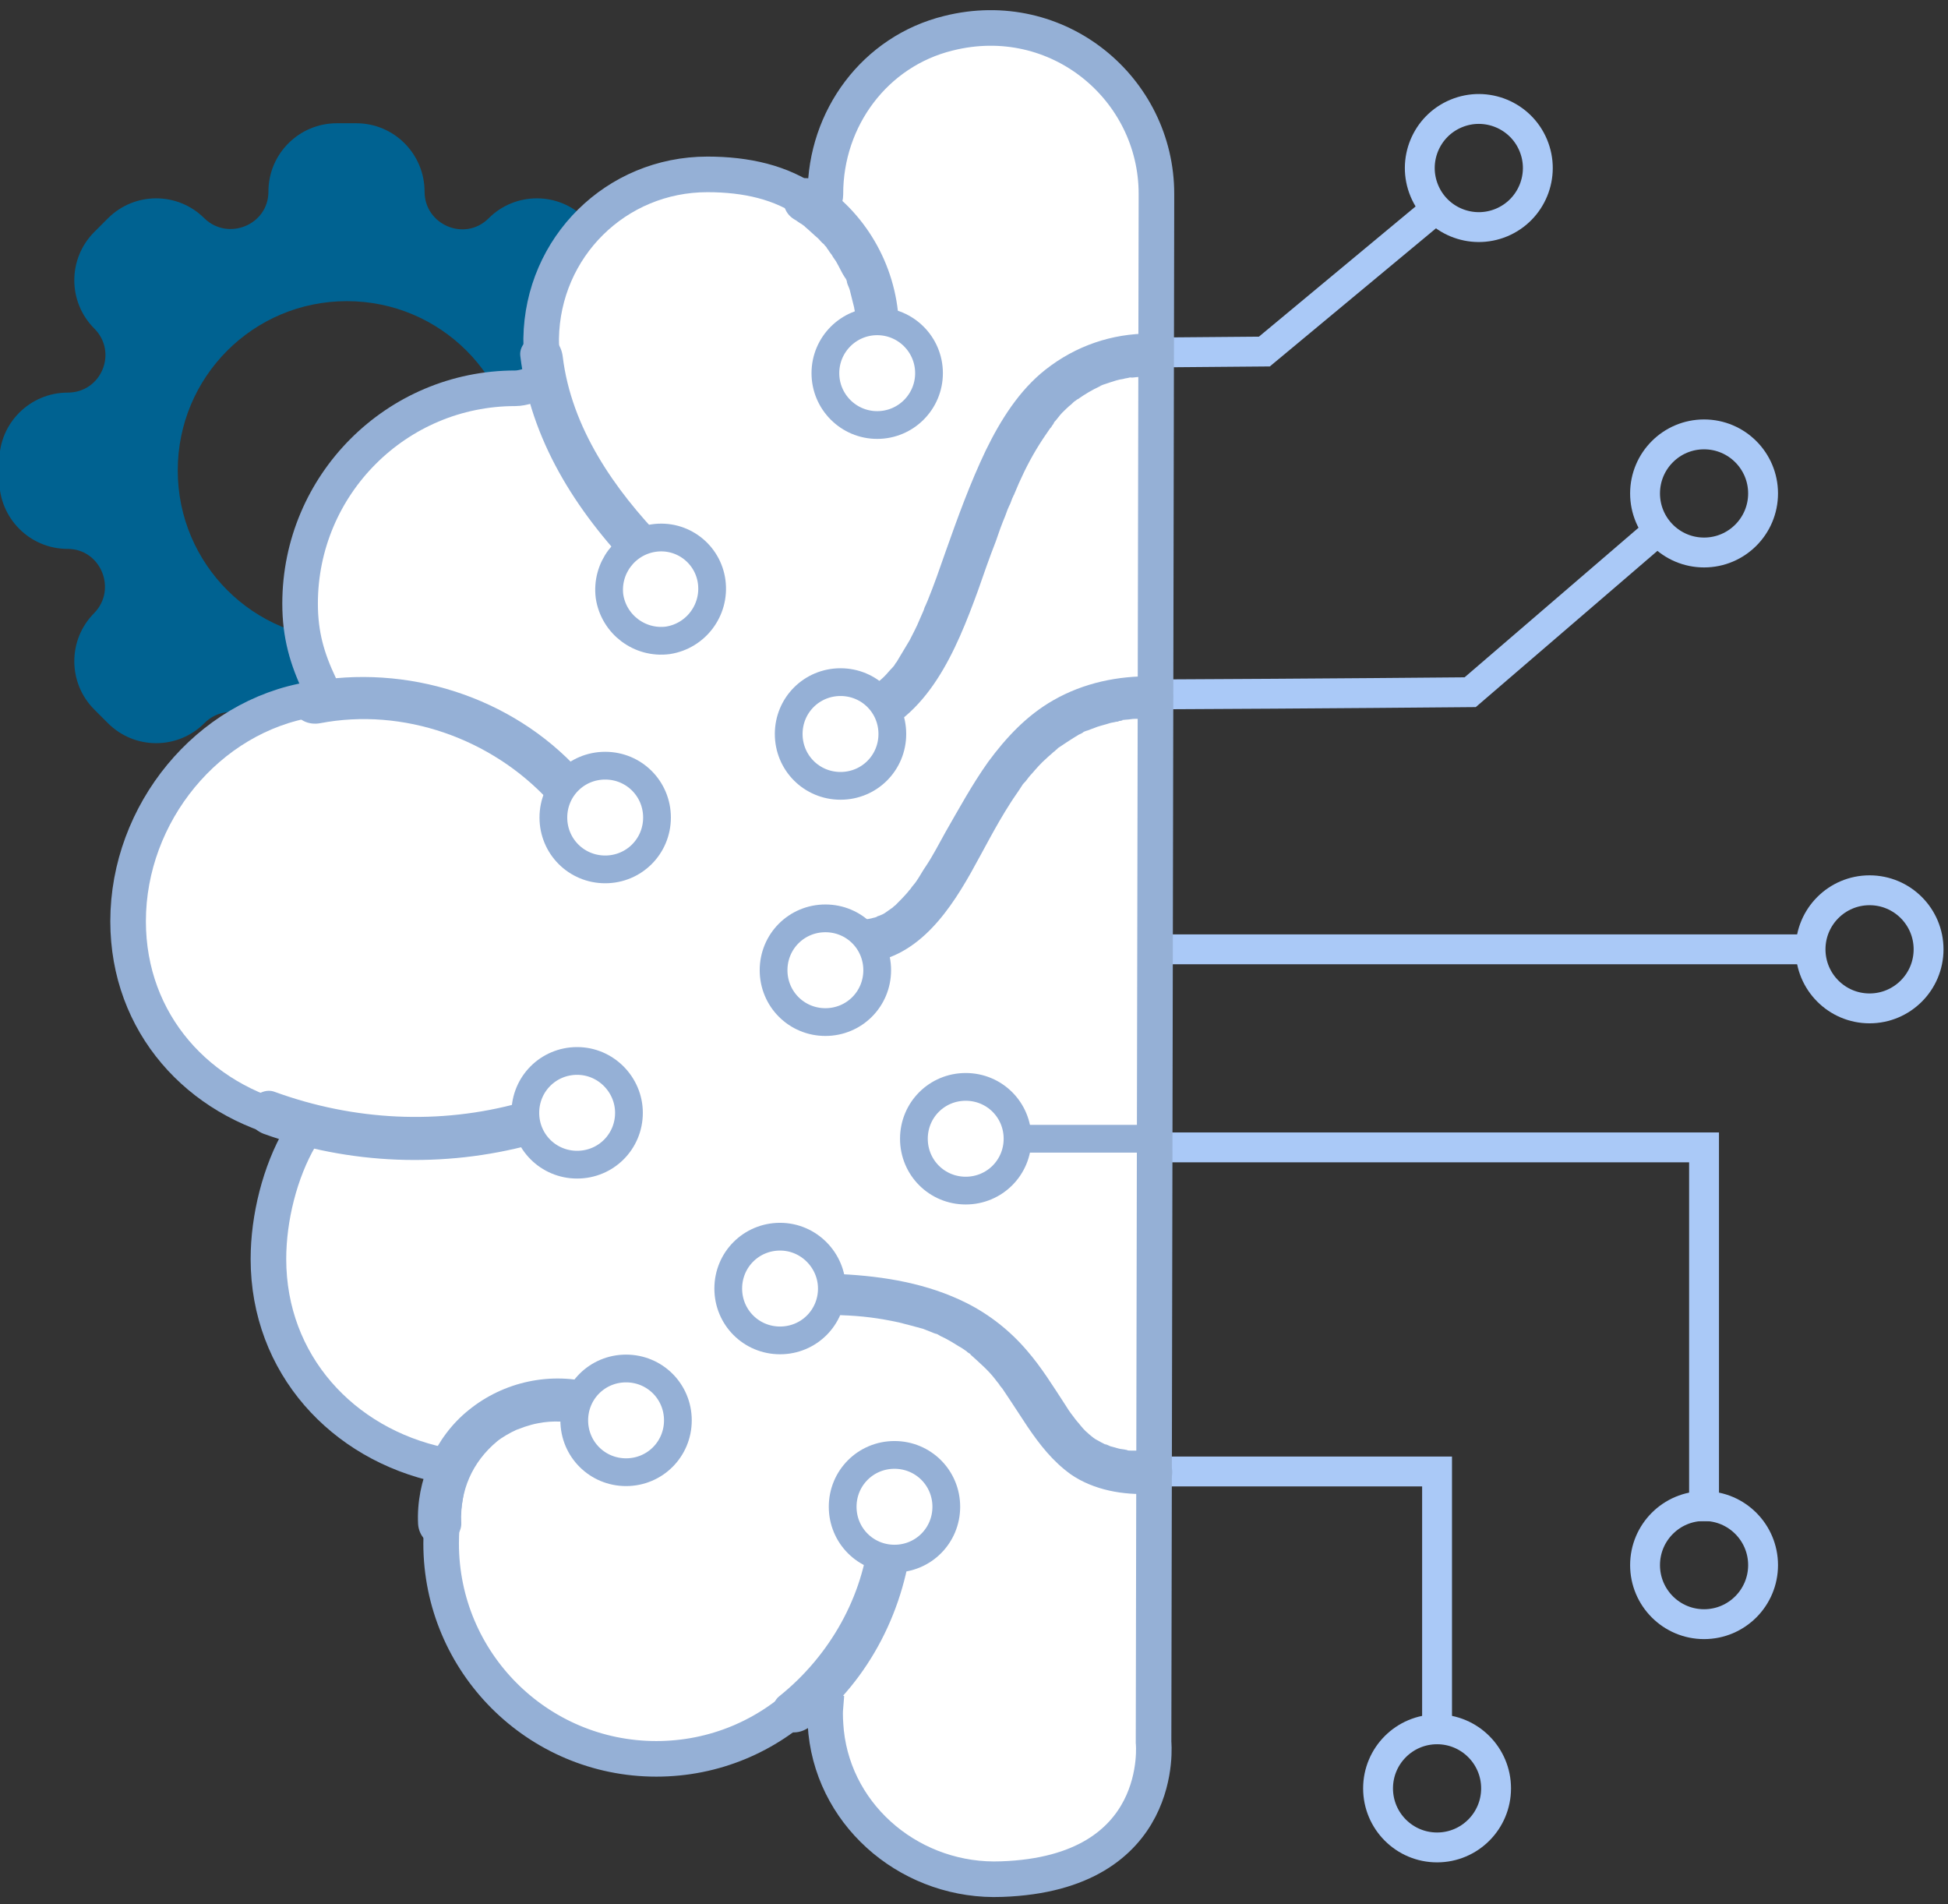 <svg width="351" height="343" viewBox="0 0 351 343" fill="none" xmlns="http://www.w3.org/2000/svg">
<rect x="0" y="0" width="351" height="343" fill="#333333" stroke="none"/>
<g clip-path="url(#clip0)">
<path d="M112.679 70.727C106.714 70.727 103.732 63.461 107.881 59.18C112.679 54.379 112.679 46.595 107.881 41.794L105.417 39.329C100.62 34.529 92.84 34.529 88.043 39.329C83.764 43.611 76.502 40.497 76.502 34.529C76.502 27.782 71.056 22.203 64.184 22.203H60.683C53.941 22.203 48.365 27.652 48.365 34.529C48.365 40.497 41.104 43.481 36.825 39.329C32.028 34.529 24.248 34.529 19.45 39.329L16.987 41.794C12.189 46.595 12.189 54.379 16.987 59.18C21.266 63.461 18.283 70.727 12.189 70.727C5.447 70.727 -0.129 76.176 -0.129 83.052V86.555C-0.129 93.302 5.317 98.881 12.189 98.881C18.154 98.881 21.136 106.146 16.987 110.428C12.189 115.228 12.189 123.013 16.987 127.813L19.45 130.278C24.248 135.079 32.028 135.079 36.825 130.278C41.104 125.997 48.365 128.981 48.365 135.079C48.365 141.826 53.811 147.404 60.683 147.404H64.184C70.927 147.404 76.502 141.955 76.502 135.079C76.502 129.111 83.764 126.127 88.043 130.278C92.84 135.079 100.62 135.079 105.417 130.278L107.881 127.813C112.679 123.013 112.679 115.228 107.881 110.428C103.602 106.146 106.584 98.881 112.679 98.881C119.421 98.881 124.997 93.432 124.997 86.555V83.052C124.867 76.176 119.421 70.727 112.679 70.727ZM62.499 115.228C45.642 115.228 32.028 101.605 32.028 84.739C32.028 67.873 45.642 54.25 62.499 54.25C79.355 54.25 92.97 67.873 92.97 84.739C92.97 101.605 79.355 115.228 62.499 115.228Z" fill="#006291"/>
<path d="M109.176 63.331C116.956 64.37 227.818 63.331 227.818 63.331L258.419 37.902" stroke="#AAC9F7" stroke-width="5.381" stroke-miterlimit="10"/>
<path d="M270.548 40.09C275.969 37.83 278.532 31.601 276.274 26.178C274.015 20.754 267.79 18.189 262.369 20.449C256.949 22.708 254.386 28.937 256.644 34.361C258.902 39.785 265.127 42.35 270.548 40.09Z" stroke="#AAC9F7" stroke-width="5.381" stroke-miterlimit="10"/>
<path d="M146.262 124.699C154.042 125.737 264.904 124.699 264.904 124.699L298.098 96.156" stroke="#AAC9F7" stroke-width="5.381" stroke-miterlimit="10"/>
<path d="M176.212 171.017H326.363" stroke="#AAC9F7" stroke-width="5.381" stroke-miterlimit="10"/>
<path d="M117.863 265.08H258.937V313.085" stroke="#AAC9F7" stroke-width="5.381" stroke-miterlimit="10"/>
<path d="M174.008 206.697H307.043V274.033" stroke="#AAC9F7" stroke-width="5.381" stroke-miterlimit="10"/>
<path d="M258.937 332.806C264.809 332.806 269.57 328.043 269.57 322.167C269.57 316.291 264.809 311.528 258.937 311.528C253.065 311.528 248.305 316.291 248.305 322.167C248.305 328.043 253.065 332.806 258.937 332.806Z" stroke="#AAC9F7" stroke-width="5.381" stroke-miterlimit="10"/>
<path d="M307.047 292.586C312.919 292.586 317.679 287.823 317.679 281.947C317.679 276.071 312.919 271.308 307.047 271.308C301.174 271.308 296.414 276.071 296.414 281.947C296.414 287.823 301.174 292.586 307.047 292.586Z" stroke="#AAC9F7" stroke-width="5.381" stroke-miterlimit="10"/>
<path d="M307.047 99.53C312.919 99.53 317.679 94.766 317.679 88.891C317.679 83.015 312.919 78.252 307.047 78.252C301.174 78.252 296.414 83.015 296.414 88.891C296.414 94.766 301.174 99.53 307.047 99.53Z" stroke="#AAC9F7" stroke-width="5.381" stroke-miterlimit="10"/>
<path d="M336.867 181.656C342.739 181.656 347.499 176.893 347.499 171.017C347.499 165.142 342.739 160.378 336.867 160.378C330.995 160.378 326.234 165.142 326.234 171.017C326.234 176.893 330.995 181.656 336.867 181.656Z" stroke="#AAC9F7" stroke-width="5.381" stroke-miterlimit="10"/>
<path d="M208.372 36.345C208.372 35.826 208.372 35.307 208.372 34.918C208.372 15.976 190.608 1.055 170.899 5.986C157.673 9.229 148.726 21.295 148.726 34.918V35.048C148.726 36.605 147.041 37.383 145.874 36.475C140.817 32.842 134.463 31.415 127.461 31.415C110.994 31.415 97.768 44.519 97.509 60.996C97.509 63.461 97.768 65.018 98.287 66.705C98.546 67.743 97.898 68.781 96.99 69.04C95.694 69.3 94.267 69.948 92.841 69.948C71.447 69.948 54.072 87.334 54.072 108.741C54.072 114.45 55.368 118.731 57.573 123.402C58.091 124.57 57.443 125.867 56.146 125.997C37.475 128.981 23.082 146.496 23.082 165.958C23.082 184.381 35.789 198.263 52.905 202.156C54.072 202.415 54.72 203.842 54.072 204.88C50.441 211.108 48.367 219.411 48.367 226.807C48.367 245.749 61.722 260.15 79.486 263.913C80.523 264.172 81.171 265.21 80.912 266.118C80.004 269.751 79.486 274.422 79.486 278.055C79.486 299.462 96.861 316.848 118.255 316.848C128.758 316.848 138.224 312.696 145.225 305.949C146.911 306.728 147.041 306.728 148.726 307.506C148.597 309.063 148.726 310.49 148.856 312.047C150.542 327.746 164.675 339.163 180.494 338.514C210.317 337.476 207.853 313.863 207.853 313.863L208.372 36.345Z" fill="white" stroke="#95B0D6" stroke-width="6.412" stroke-miterlimit="10"/>
<path d="M93.747 64.11C95.562 79.16 103.731 92.004 114.104 102.773C117.605 106.406 123.051 100.827 119.55 97.324C110.733 88.242 102.953 77.084 101.397 64.24C101.138 62.164 99.841 60.347 97.507 60.347C95.692 60.218 93.488 62.034 93.747 64.11Z" fill="#95B0D6"/>
<path d="M143.018 39.459C143.536 39.719 143.925 40.108 144.444 40.367C144.574 40.497 144.833 40.627 144.963 40.757C145.87 41.405 144.703 40.497 145.092 40.886C145.87 41.535 146.648 42.313 147.426 42.962C147.815 43.351 148.075 43.741 148.464 44C148.593 44.26 148.853 44.389 148.982 44.649C148.982 44.779 149.631 45.427 149.242 45.038C148.982 44.649 149.501 45.427 149.501 45.427C149.631 45.557 149.76 45.816 149.89 45.946C150.149 46.465 150.538 46.854 150.798 47.373C151.316 48.282 151.705 49.19 152.224 49.968C152.613 50.876 152.094 49.579 152.354 50.098C152.483 50.357 152.613 50.617 152.613 50.876C152.742 51.395 153.002 51.785 153.131 52.303C153.391 53.342 153.65 54.379 153.909 55.417C153.909 55.677 154.039 55.936 154.039 56.196C154.169 56.844 153.909 55.288 154.039 56.325C154.039 56.844 154.169 57.493 154.169 58.012C154.298 60.088 155.854 62.034 158.059 61.904C160.133 61.775 162.078 60.218 161.949 58.012C161.43 47.633 155.854 38.032 147.037 32.583C145.352 31.545 142.629 32.194 141.721 34.01C140.684 36.086 141.202 38.291 143.018 39.459Z" fill="#95B0D6"/>
<path d="M57.702 130.278C72.614 127.424 88.562 133.003 98.935 144.291C100.362 145.847 102.955 145.718 104.381 144.291C105.937 142.734 105.808 140.398 104.381 138.841C92.193 125.478 73.262 119.51 55.498 122.883C53.423 123.272 52.256 125.737 52.775 127.684C53.553 129.759 55.628 130.668 57.702 130.278Z" fill="#95B0D6"/>
<path d="M207.722 121.845C201.498 121.715 195.274 123.013 189.828 126.127C185.031 128.851 181.27 132.873 178.029 137.285C175.176 141.307 172.842 145.588 170.379 149.87C169.212 151.945 168.174 154.021 166.878 155.967C166.229 156.876 165.711 157.914 165.062 158.822C164.803 159.211 164.414 159.6 164.155 159.989C163.766 160.638 164.673 159.47 164.155 159.989C164.025 160.249 163.766 160.379 163.636 160.638C162.858 161.546 162.08 162.325 161.302 163.103C161.043 163.233 160.913 163.492 160.654 163.622C160.005 164.141 161.172 163.363 160.654 163.622C160.265 163.882 159.746 164.271 159.357 164.53C158.968 164.79 158.449 164.92 157.931 165.179C158.449 164.79 158.449 164.92 157.931 165.179C157.671 165.309 157.412 165.309 157.023 165.439C156.504 165.568 155.986 165.568 155.467 165.828C155.467 165.828 156.245 165.828 155.467 165.828C155.078 165.828 154.819 165.828 154.43 165.828C149.373 165.958 149.373 173.742 154.43 173.612C164.414 173.353 170.379 165.309 174.917 157.265C177.251 153.113 179.455 148.702 182.048 144.68C182.697 143.642 183.475 142.604 184.123 141.566C184.253 141.307 184.512 141.047 184.642 140.917C184.771 140.788 184.771 140.658 184.901 140.528C184.901 140.528 184.512 141.047 184.771 140.788C185.16 140.269 185.549 139.75 185.938 139.36C186.716 138.452 187.624 137.414 188.531 136.636C188.92 136.247 189.439 135.857 189.828 135.468C190.087 135.338 190.217 135.079 190.476 134.949C190.995 134.56 189.958 135.209 190.736 134.69C191.903 133.911 193.07 133.133 194.366 132.354C194.626 132.225 195.015 132.095 195.274 131.835C195.533 131.706 196.311 131.446 195.663 131.706C196.311 131.446 197.089 131.187 197.738 130.927C198.516 130.668 199.164 130.538 199.942 130.278C200.331 130.149 200.72 130.149 201.109 130.019C201.239 130.019 201.498 130.019 201.628 129.889C201.757 129.889 202.665 129.759 202.146 129.759C201.757 129.759 202.794 129.63 203.054 129.63C203.443 129.63 203.961 129.5 204.35 129.5C205.258 129.5 206.295 129.5 207.203 129.5C212.649 129.63 212.649 121.845 207.722 121.845Z" fill="#95B0D6"/>
<path d="M128.24 104.849C128.888 109.909 125.387 114.58 120.33 115.358C115.273 116.007 110.605 112.504 109.827 107.444C109.179 102.384 112.68 97.713 117.737 96.935C122.923 96.156 127.591 99.789 128.24 104.849Z" fill="white" stroke="#95B0D6" stroke-width="5" stroke-miterlimit="10"/>
<path d="M118.382 147.275C118.382 152.464 114.232 156.616 109.046 156.616C103.859 156.616 99.71 152.464 99.71 147.275C99.71 142.085 103.859 137.933 109.046 137.933C114.232 137.933 118.382 142.085 118.382 147.275Z" fill="white" stroke="#95B0D6" stroke-width="5" stroke-miterlimit="10"/>
<path d="M158.058 76.565C163.214 76.565 167.394 72.383 167.394 67.224C167.394 62.065 163.214 57.882 158.058 57.882C152.902 57.882 148.723 62.065 148.723 67.224C148.723 72.383 152.902 76.565 158.058 76.565Z" fill="white" stroke="#95B0D6" stroke-width="5" stroke-miterlimit="10"/>
<path d="M158.058 174.78C158.058 179.97 153.909 184.121 148.723 184.121C143.536 184.121 139.387 179.97 139.387 174.78C139.387 169.59 143.536 165.438 148.723 165.438C153.909 165.438 158.058 169.59 158.058 174.78Z" fill="white" stroke="#95B0D6" stroke-width="5" stroke-miterlimit="10"/>
<path d="M149.89 232.126C149.89 237.316 145.741 241.467 140.555 241.467C135.368 241.467 131.219 237.316 131.219 232.126C131.219 226.936 135.368 222.784 140.555 222.784C145.741 222.784 149.89 227.066 149.89 232.126Z" fill="white" stroke="#95B0D6" stroke-width="5" stroke-miterlimit="10"/>
<path d="M183.343 205.14C183.343 210.329 179.194 214.481 174.008 214.481C168.821 214.481 164.672 210.329 164.672 205.14C164.672 199.95 168.821 195.798 174.008 195.798C179.194 195.798 183.343 199.95 183.343 205.14Z" fill="white" stroke="#95B0D6" stroke-width="5" stroke-miterlimit="10"/>
<path d="M146.002 311.009C156.764 302.576 163.247 289.602 164.414 276.109C164.544 274.033 162.469 272.216 160.524 272.216C158.32 272.216 156.764 274.033 156.634 276.109C155.597 287.526 149.503 298.294 140.426 305.56C138.741 306.857 139 309.712 140.426 311.009C142.112 312.566 144.316 312.307 146.002 311.009Z" fill="#95B0D6"/>
<path d="M170.508 271.438C170.508 276.627 166.358 280.779 161.172 280.779C155.985 280.779 151.836 276.627 151.836 271.438C151.836 266.248 155.985 262.096 161.172 262.096C166.358 262.096 170.508 266.248 170.508 271.438Z" fill="white" stroke="#95B0D6" stroke-width="5" stroke-miterlimit="10"/>
<path d="M83.114 274.292C82.855 268.584 85.059 263.394 89.597 259.631C90.375 258.983 91.931 258.074 93.098 257.556C93.228 257.556 93.357 257.426 93.487 257.426C93.228 257.556 93.357 257.556 93.487 257.426C93.876 257.296 94.135 257.166 94.524 257.037C95.302 256.777 96.21 256.518 96.988 256.388C99.581 255.869 102.434 255.999 105.157 256.777C109.954 258.075 112.029 250.549 107.231 249.252C99.322 247.046 90.764 248.863 84.41 254.052C78.446 258.853 74.945 266.767 75.334 274.552C75.464 276.628 77.02 278.444 79.224 278.444C81.299 278.185 83.243 276.368 83.114 274.292Z" fill="#95B0D6"/>
<path d="M122.144 255.869C122.144 261.058 117.995 265.21 112.808 265.21C107.621 265.21 103.472 261.058 103.472 255.869C103.472 250.679 107.621 246.527 112.808 246.527C117.995 246.527 122.144 250.679 122.144 255.869Z" fill="white" stroke="#95B0D6" stroke-width="5" stroke-miterlimit="10"/>
<path d="M151.577 236.926C155.338 237.056 158.32 237.445 161.951 238.224C163.506 238.613 164.933 239.002 166.359 239.391C167.007 239.651 167.656 239.91 168.304 240.17C169.341 240.559 167.915 239.91 168.434 240.17C168.823 240.3 169.082 240.429 169.471 240.689C170.638 241.208 171.675 241.857 172.713 242.505C173.231 242.765 173.75 243.154 174.139 243.413C174.269 243.543 174.398 243.673 174.658 243.803C175.565 244.451 174.528 243.673 174.917 244.062C176.473 245.489 178.029 246.787 179.325 248.473C179.585 248.863 179.974 249.252 180.233 249.641C179.455 248.733 180.492 250.03 180.622 250.16C181.141 250.938 181.659 251.717 182.178 252.495C183.215 254.052 184.123 255.479 185.16 257.036C187.365 260.28 189.699 263.264 192.94 265.599C197.089 268.454 202.406 269.362 207.333 269.102C209.407 268.973 211.223 267.416 211.223 265.21C211.223 263.134 209.407 261.188 207.333 261.318C206.166 261.318 204.869 261.318 203.702 261.318C203.443 261.318 203.184 261.318 202.924 261.188C202.017 261.188 203.832 261.318 202.924 261.188C202.406 261.058 201.887 261.058 201.498 260.929C200.979 260.799 200.59 260.669 200.072 260.539C199.812 260.41 198.386 259.761 199.553 260.41C198.775 260.02 197.997 259.631 197.349 259.242C197.089 259.112 195.922 258.074 196.96 258.982C196.7 258.723 196.311 258.464 196.052 258.204C195.404 257.685 194.885 257.036 194.366 256.388C194.107 256.128 193.848 255.739 193.588 255.479C193.07 254.831 194.107 256.258 193.718 255.609C193.588 255.479 193.459 255.22 193.329 255.09C192.811 254.442 192.292 253.663 191.903 253.014C189.699 249.641 187.624 246.268 185.031 243.284C182.048 239.781 178.288 236.797 174.139 234.721C167.137 231.218 159.357 229.92 151.577 229.531C149.503 229.401 147.688 231.347 147.688 233.423C147.688 235.24 149.373 236.797 151.577 236.926Z" fill="#95B0D6"/>
<path d="M47.456 204.231C62.886 209.81 80.001 210.459 95.82 206.178C100.618 204.88 98.543 197.355 93.746 198.653C79.223 202.675 63.793 201.896 49.53 196.706C47.585 195.928 45.251 197.485 44.733 199.431C44.214 201.637 45.511 203.453 47.456 204.231Z" fill="#95B0D6"/>
<path d="M113.328 200.469C113.328 205.659 109.179 209.81 103.992 209.81C98.805 209.81 94.656 205.659 94.656 200.469C94.656 195.279 98.805 191.127 103.992 191.127C109.179 191.127 113.328 195.409 113.328 200.469Z" fill="white" stroke="#95B0D6" stroke-width="5" stroke-miterlimit="10"/>
<path d="M155.594 133.262C167.264 129.5 172.321 117.045 176.211 106.406C177.248 103.422 178.286 100.438 179.453 97.454C179.971 95.897 180.49 94.469 181.138 92.913C181.398 92.134 181.657 91.486 182.046 90.707C182.176 90.318 182.305 90.058 182.435 89.669C182.565 89.539 182.565 89.28 182.694 89.15C182.953 88.501 182.565 89.539 182.694 89.15C183.861 86.296 185.158 83.571 186.714 80.976C187.492 79.679 188.27 78.511 189.177 77.214C189.437 76.954 189.826 76.435 189.307 76.954C189.566 76.695 189.826 76.435 189.955 76.046C190.474 75.527 190.863 74.879 191.382 74.359C191.9 73.841 192.419 73.322 193.067 72.803C193.327 72.543 193.586 72.284 193.845 72.154C193.975 72.024 194.364 71.765 193.975 72.024C193.456 72.413 194.105 71.894 194.234 71.894C195.531 70.986 196.828 70.208 198.254 69.559C198.902 69.3 198.254 69.559 198.124 69.559C198.384 69.429 198.513 69.429 198.773 69.3C199.161 69.17 199.55 69.04 199.939 68.91C200.717 68.651 201.495 68.391 202.403 68.262C202.792 68.132 203.181 68.132 203.57 68.002C203.7 68.002 204.348 67.872 203.829 68.002C203.181 68.132 204.218 68.002 204.218 68.002C205.256 67.872 206.163 67.872 207.201 67.872C212.258 67.872 212.258 60.088 207.201 60.088C200.328 60.088 193.845 62.294 188.399 66.575C183.602 70.338 180.231 75.787 177.637 81.106C174.785 87.074 172.58 93.172 170.376 99.4C169.339 102.384 168.301 105.368 167.135 108.222C167.005 108.482 166.875 108.871 166.746 109.13C166.616 109.26 166.227 110.558 166.616 109.52C166.357 110.168 165.968 110.947 165.708 111.595C165.19 112.893 164.541 114.061 163.893 115.358C163.115 116.655 162.337 117.953 161.559 119.25C161.3 119.51 161.17 119.899 160.911 120.158C161.429 119.51 161.04 120.029 160.781 120.288C160.262 120.807 159.873 121.326 159.355 121.845C158.836 122.364 158.317 122.753 157.928 123.143C157.28 123.661 158.577 122.753 157.669 123.272C157.41 123.402 157.15 123.661 156.891 123.791C156.243 124.18 155.724 124.44 155.076 124.829C154.168 125.218 155.465 124.699 154.946 124.959C154.557 125.089 154.168 125.218 153.779 125.348C151.834 125.997 150.538 128.073 151.056 130.149C151.445 132.484 153.649 133.911 155.594 133.262Z" fill="#95B0D6"/>
<path d="M160.785 132.225C160.785 137.414 156.636 141.566 151.449 141.566C146.263 141.566 142.113 137.414 142.113 132.225C142.113 127.035 146.263 122.883 151.449 122.883C156.636 122.883 160.785 127.035 160.785 132.225Z" fill="white" stroke="#95B0D6" stroke-width="5" stroke-miterlimit="10"/>
<path d="M207.204 205.14H183.734" stroke="#95B0D6" stroke-width="5" stroke-miterlimit="10"/>
</g>
<defs>
<clipPath id="clip0">
<rect width="351" height="342" fill="white" transform="translate(0 0.796)"/>
</clipPath>
</defs>
</svg>
